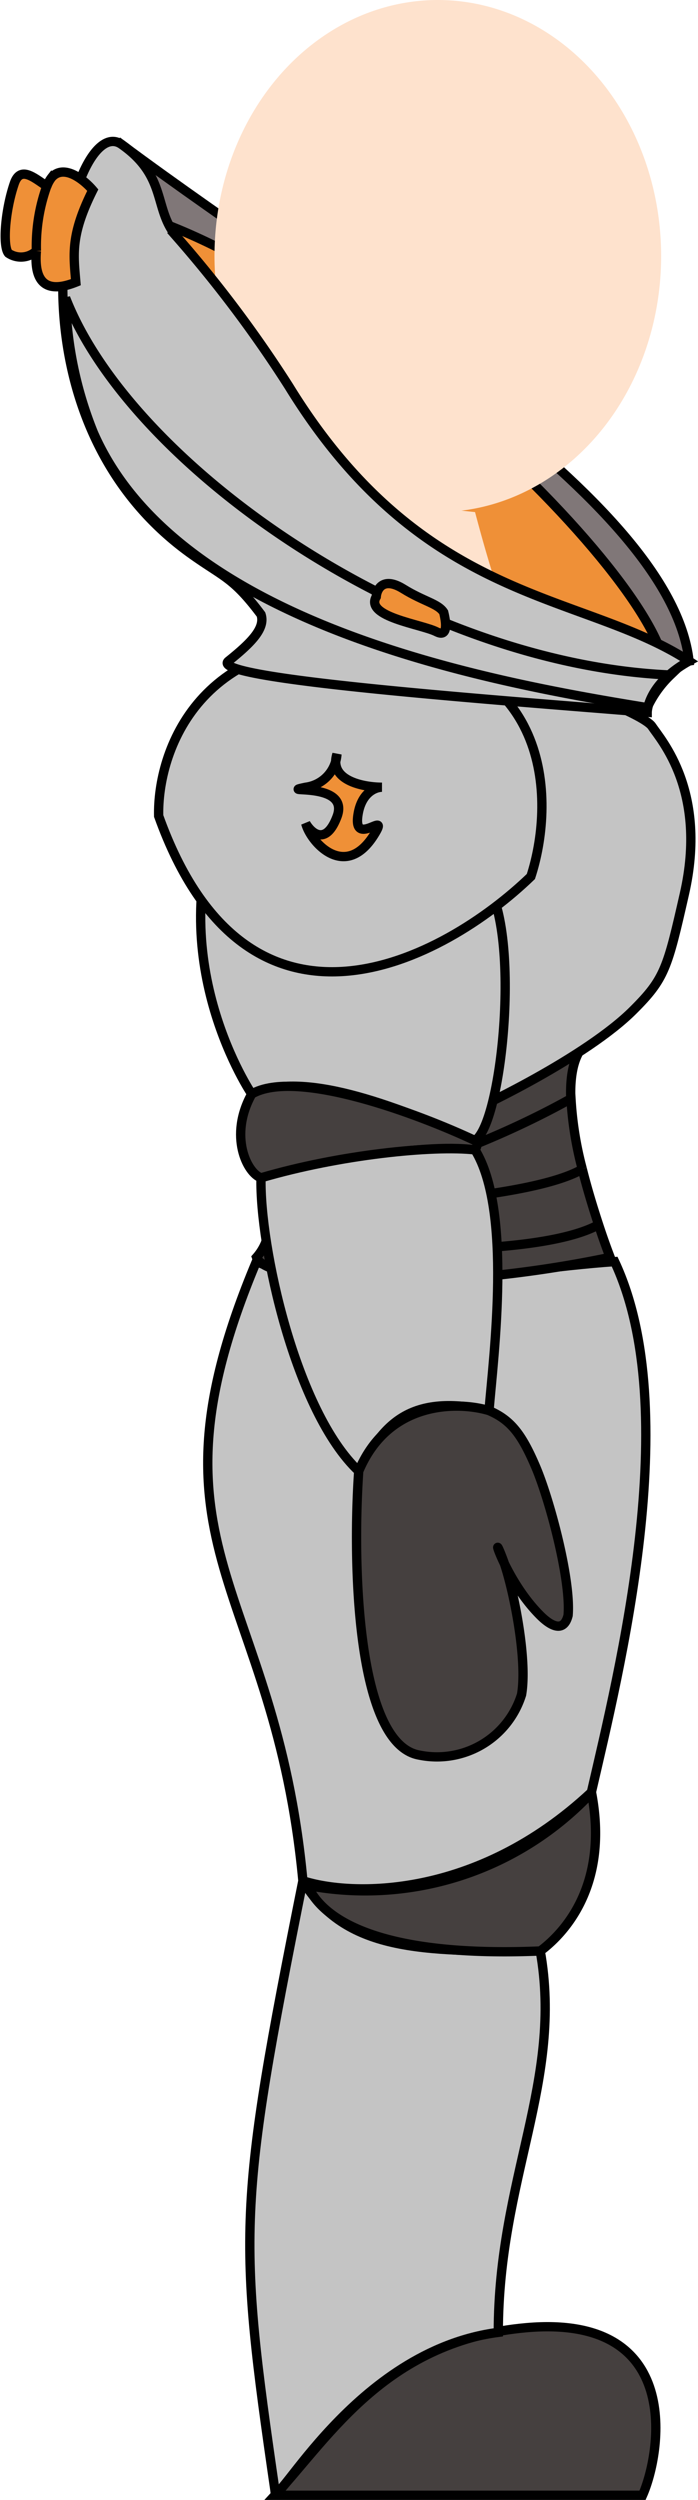 <svg id="Layer_4" data-name="Layer 4" xmlns="http://www.w3.org/2000/svg" viewBox="0 0 75.01 268.5"><defs><style>.cls-1,.cls-4{fill:#45403f;}.cls-1,.cls-3,.cls-5,.cls-6,.cls-7{stroke:#000;}.cls-2,.cls-5{fill:#c4c4c4;}.cls-3{fill:none;}.cls-6{fill:#807778;}.cls-7,.cls-9{fill:#ef9037;}.cls-8{fill:#fee2cd;}</style></defs><title>character</title><path class="cls-1" d="M295.14,470.94h-39.5c6-6.5,12-16.67,27-18C299.64,451.44,297.14,466.44,295.14,470.94Z" transform="translate(-226.09 -202.94)"/><path class="cls-2" d="M258.64,404.94c-3-32-18-35.5-5-66.5,11,4.5,26.16.84,38.5,0,7.5,16,.5,44-2.5,57-12.4,11.6-25.84,11.17-31,9.5,4.5,7.5,12.66,7.67,25.5,7.5,2.5,14-4.5,24.5-4.5,41-15.5,2-24,19.5-24,17C251.64,442.94,251.64,439.94,258.64,404.94Z" transform="translate(-226.09 -202.94)"/><path class="cls-3" d="M258.64,404.94c-3-32-18-35.5-5-66.5,11,4.5,26.16.84,38.5,0,7.5,16,.5,44-2.5,57C277.24,407,263.8,406.61,258.64,404.94Zm0,0c-7,35-7,38-3,65.5,0,2.5,8.5-15,24-17,0-16.5,7-27,4.5-41C271.3,412.61,263.14,412.44,258.64,404.94Z" transform="translate(-226.09 -202.94)"/><path class="cls-4" d="M284.14,412.44c-19.2.8-23.84-4.33-25-7a33.33,33.33,0,0,0,30.5-10C291.64,405.94,286.14,410.94,284.14,412.44Z" transform="translate(-226.09 -202.94)"/><path class="cls-4" d="M291.64,337.94c-19,4-37,2.84-38,0a5.54,5.54,0,0,0,.94-1.5,12.16,12.16,0,0,0,.87-3.73,27.66,27.66,0,0,0,0-4.27,51,51,0,0,0-1.81-10c21,3,29.5-4.5,35-3-1,1.25-1.29,3.22-1.21,5.5a37.47,37.47,0,0,0,1.21,7.54c.54,2.16,1.18,4.23,1.76,6C290.89,335.91,291.33,337.13,291.64,337.94Z" transform="translate(-226.09 -202.94)"/><path class="cls-3" d="M287.43,320.94c-.08-2.28.24-4.25,1.21-5.5-5.5-1.5-14,6-35,3a51,51,0,0,1,1.81,10m32-7.5c-7.72,4.34-24.93,11.9-32,7.5m32-7.5a37.47,37.47,0,0,0,1.21,7.54m-33.19,0a27.66,27.66,0,0,1,0,4.27m0,0c8.73-.07,27.59-1,33.19-4.23m-33.19,4.23a12.16,12.16,0,0,1-.87,3.73m34.06-8c.54,2.16,1.18,4.23,1.76,6m-35.82,2a5.54,5.54,0,0,1-.94,1.5c1,2.84,19,4,38,0-.31-.81-.75-2-1.24-3.5m-35.82,2c9.19.84,29.22,1.6,35.82-2m-31.26,71c1.16,2.67,5.8,7.8,25,7,2-1.5,7.5-6.5,5.5-17A33.33,33.33,0,0,1,259.14,405.44Z" transform="translate(-226.09 -202.94)"/><path class="cls-5" d="M252.64,276.94c-7.2,8.4-2.17,24.67,1,41.5,7,7,13.5,7.5,21.5,4.5,2.39-.89,14-6.5,19-11.5,3.4-3.39,3.68-4.5,5.5-12.5,2.5-11-2.5-16.5-3.5-18C294.47,278.45,261.64,266.44,252.64,276.94Z" transform="translate(-226.09 -202.94)"/><path class="cls-2" d="M253.14,320.44s-9.5-14-3.5-30c9.5,20.5,20.66,13.17,28.5,7,4,5,2,26-1,28C267.94,321.44,258.64,317.94,253.14,320.44Z" transform="translate(-226.09 -202.94)"/><path class="cls-3" d="M253.14,320.44s-9.5-14-3.5-30c9.5,20.5,20.66,13.17,28.5,7,4,5,2,26-1,28C267.94,321.44,258.64,317.94,253.14,320.44Z" transform="translate(-226.09 -202.94)"/><path class="cls-2" d="M266.64,272.08c-19.2-1.6-23.66,11.66-23.5,18.5,9.6,26.8,30.67,15.5,40,6.5C285.64,289.41,285.84,273.68,266.64,272.08Z" transform="translate(-226.09 -202.94)"/><path class="cls-3" d="M266.64,272.08c-19.2-1.6-23.66,11.66-23.5,18.5,9.6,26.8,30.67,15.5,40,6.5C285.64,289.41,285.84,273.68,266.64,272.08Z" transform="translate(-226.09 -202.94)"/><path class="cls-4" d="M253.14,320.44c4.8-2.8,18,2.17,24,5,.5.24,0,1,0,1-6-.8-17.84,1.67-23,3C252.64,328.94,250.64,324.94,253.14,320.44Z" transform="translate(-226.09 -202.94)"/><path class="cls-3" d="M253.14,320.44c4.8-2.8,18,2.17,24,5,.5.24,0,1,0,1-6-.8-17.84,1.67-23,3C252.64,328.94,250.64,324.94,253.14,320.44Z" transform="translate(-226.09 -202.94)"/><path class="cls-2" d="M264.64,360.94c-6.8-6.4-10.67-24.16-10.5-31.5,8.5-2.5,18.5-3.5,23-3,4,6.5,2,22,1.5,28C269.64,352.44,267.14,356.44,264.64,360.94Z" transform="translate(-226.09 -202.94)"/><path class="cls-3" d="M264.64,360.94c-6.8-6.4-10.67-24.16-10.5-31.5,8.5-2.5,18.5-3.5,23-3,4,6.5,2,22,1.5,28C269.64,352.44,267.14,356.44,264.64,360.94Z" transform="translate(-226.09 -202.94)"/><path class="cls-6" d="M239.14,218.44c23.5,17.5,59,38,61,55.5C286.14,276.44,224.33,244,239.14,218.44Z" transform="translate(-226.09 -202.94)"/><path class="cls-7" d="M236.64,224.94c23,4,61,40,61,50.5C277.64,279.44,241.64,252.94,236.64,224.94Z" transform="translate(-226.09 -202.94)"/><path class="cls-4" d="M271.14,391.44c-6.8-1.2-7.17-20.83-6.5-30.5,3.2-7.6,10.66-7.5,14-6.5,2.33,1,3.55,2.61,5,6s3.83,12.17,3.5,16c-.5,2-2,1-3,0a21.1,21.1,0,0,1-3.84-5.55c1.08,3.2,2.47,10.4,1.84,14.05A9.52,9.52,0,0,1,271.14,391.44Z" transform="translate(-226.09 -202.94)"/><path class="cls-3" d="M264.64,360.94c-.67,9.67-.3,29.3,6.5,30.5a9.52,9.52,0,0,0,11-6.5c.66-3.83-.91-11.57-2-14.5-1.5-4,.05,2.05,4,6,1,1,2.5,2,3,0,.33-3.83-2-12.5-3.5-16s-2.67-5-5-6C275.3,353.44,267.84,353.34,264.64,360.94Z" transform="translate(-226.09 -202.94)"/><ellipse class="cls-8" cx="47.05" cy="27.5" rx="24" ry="27.5"/><path class="cls-8" d="M277.14,257.94c3.29,12.46,5.45,16.08,6.3,16.47l.2,0a.25.25,0,0,1-.2,0l-6.3-1h-15.5l1-17Z" transform="translate(-226.09 -202.94)"/><path class="cls-5" d="M300.14,273.94c-4.5,2.5-4.5,5.5-4.5,5.5-16.34-1.33-47.38-3.59-45-5.5s4-3.5,3.5-5c-3-4-4-4-7.5-6.5-21.3-15.21-13-47.82-7.5-44,5,3.5,3.39,7,6,10a131.84,131.84,0,0,1,12,16C271.63,268,288.64,266.44,300.14,273.94Z" transform="translate(-226.09 -202.94)"/><path class="cls-3" d="M298.14,275.44c-27.6-1.2-58-22.5-65-40.5a41,41,0,0,0,3,14.5c9,20.5,42,26.67,59.5,29.5A11.54,11.54,0,0,1,298.14,275.44Z" transform="translate(-226.09 -202.94)"/><path class="cls-7" d="M269.44,266.19c-2.17-1.35-2.85,0-2.92.85-1.25,2.16,4.89,2.94,6.49,3.76,1.29.65,1-1.13.76-2.1C273.16,267.76,271.62,267.54,269.44,266.19Z" transform="translate(-226.09 -202.94)"/><path class="cls-9" d="M231.62,222c1.33-1.49,3.49.29,4.41,1.37-2.41,4.82-2.07,6.85-1.82,9.89q-4.68,1.86-4.24-3.36a2.41,2.41,0,0,1-3,.25c-.65-.77-.36-4.6.62-7.48.66-1.95,2.08-.66,3.52.29A3.42,3.42,0,0,1,231.62,222Z" transform="translate(-226.09 -202.94)"/><path class="cls-3" d="M230,229.89q-.43,5.22,4.24,3.36c-.25-3-.59-5.07,1.82-9.89-.92-1.08-3.08-2.86-4.41-1.37a3.42,3.42,0,0,0-.54,1M230,229.89a19.15,19.15,0,0,1,1.11-6.94M230,229.89a2.41,2.41,0,0,1-3,.25c-.65-.77-.36-4.6.62-7.48.66-1.95,2.08-.66,3.52.29" transform="translate(-226.09 -202.94)"/><path class="cls-9" d="M262.3,283.94a2.87,2.87,0,0,1-.14.84c0,2.14,3.2,2.71,5,2.71-.75,0-2.31.63-2.61,3.18-.37,3.19,3.35-.7,1.86,1.77-3.14,5.23-6.94.95-7.44-1.06.62,1.06,2.16,2.41,3.35-.71,1.49-3.89-6.7-2.48-3.35-3.18a4,4,0,0,0,3.21-2.71A2.68,2.68,0,0,1,262.3,283.94Z" transform="translate(-226.09 -202.94)"/><path class="cls-3" d="M262.3,283.94a3.85,3.85,0,0,1-3.35,3.55c-3.35.7,4.84-.71,3.35,3.18-1.19,3.12-2.73,1.77-3.35.71.5,2,4.3,6.29,7.44,1.06,1.49-2.47-2.23,1.42-1.86-1.77.3-2.55,1.86-3.18,2.61-3.18C265.15,287.49,261.41,286.78,262.3,283.94Z" transform="translate(-226.09 -202.94)"/></svg>